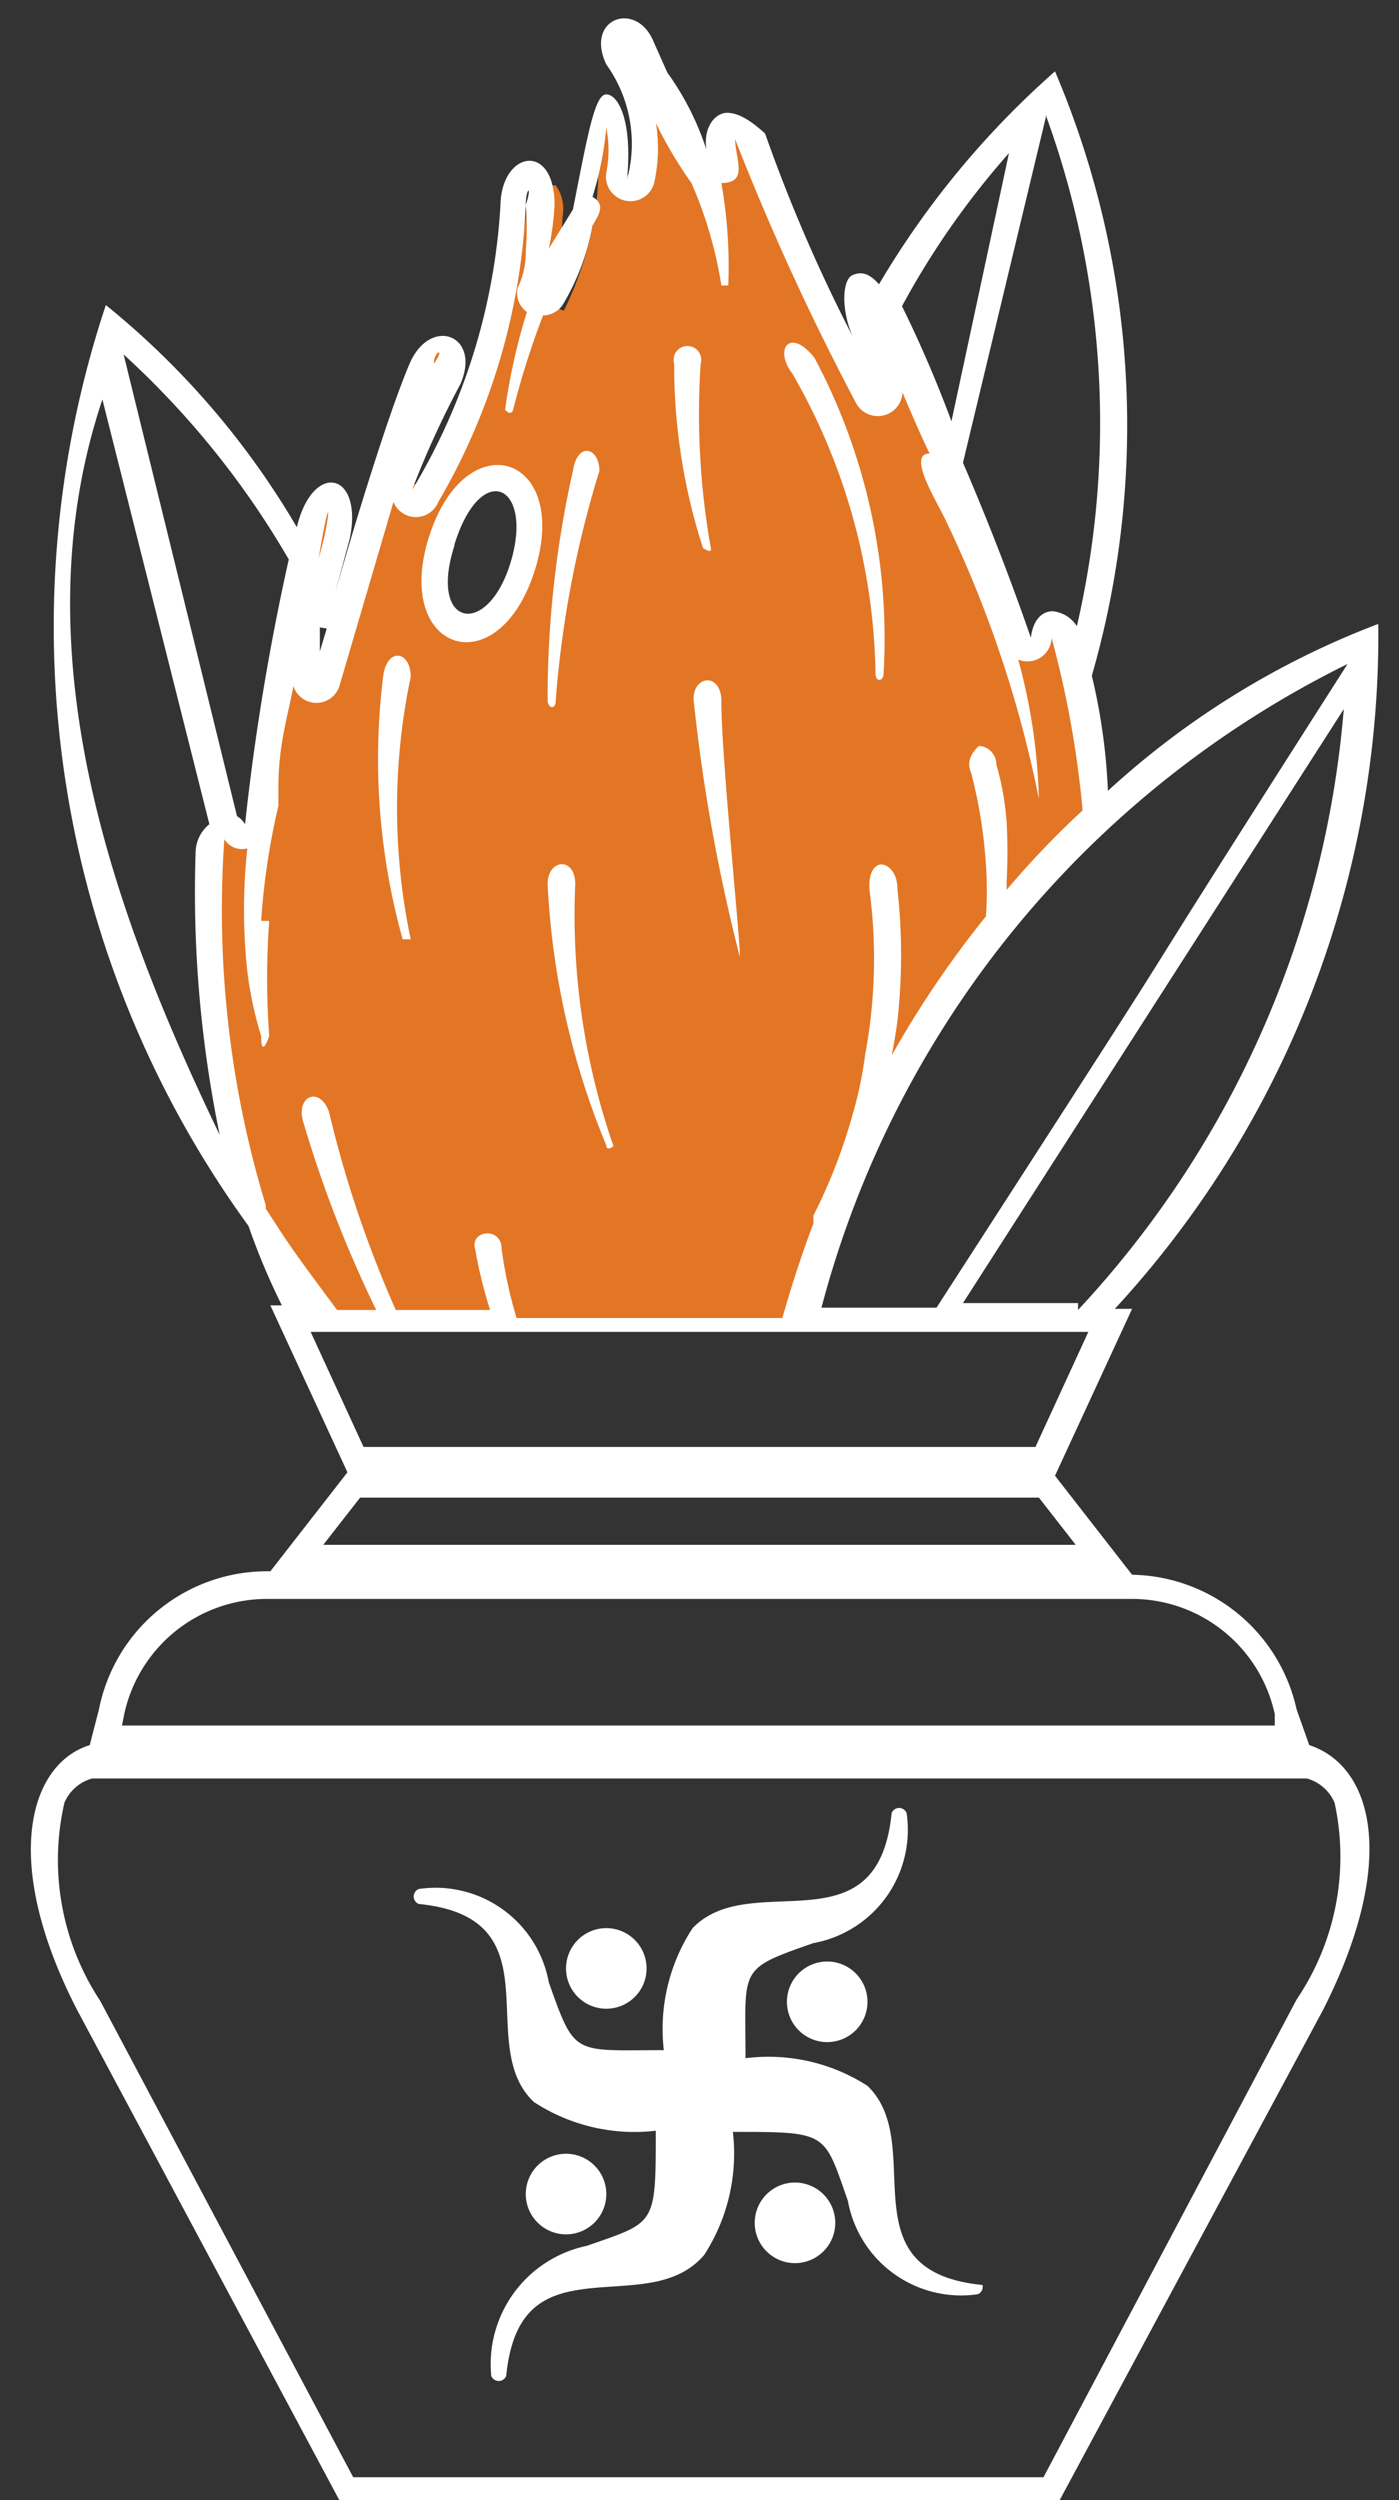 <svg xmlns="http://www.w3.org/2000/svg" viewBox="-0.27 -0.16 12.16 21.72"><rect x="-0.27" y="-0.16" width="12.16" height="21.72" fill="#333333" stroke="none"/><title>Depositphotos_104788288_09</title><g data-name="Layer 2"><g data-name="Layer 1"><g data-name="Layer 2"><g data-name="Layer 1-2"><path d="M9.08 5.45a.25.25 0 0 0-.21-.23c-.07 0-.1.11-.11.16H8.6c-.21-.61-.46-1.2-.66-1.67l-.08-.19-.12-.29c-.16-.41-.39-1-.55-1-.16.09.09.59.2.8v.1l-.14.08a12.71 12.71 0 0 1-1-2.07V1a.26.26 0 0 0-.2-.1.09.09 0 0 0-.05.04.3.3 0 0 0 0 .26l-.15.07L5.72 1a4.26 4.26 0 0 1-.27-.5L5.34.24A.19.19 0 0 0 5.18.1a.15.15 0 0 0-.13.07.19.19 0 0 0 0 .19 1.25 1.25 0 0 1 .19 1h-.16C5.14 1 5.08.82 5 .78c-.08 0-.08.1-.08.28a2.64 2.64 0 0 1 0 .48 2.92 2.92 0 0 1-.29 1l-.14-.06a.9.9 0 0 1 .07-.32 2.46 2.46 0 0 0 .06-.44.35.35 0 0 0-.06-.27h-.08c-.08 0-.17.11-.18.28A5.32 5.32 0 0 1 3.43 4v.09L3.24 4v-.07a5.11 5.11 0 0 1 .25-.56l.13-.27a.29.29 0 0 0 0-.26.1.1 0 0 0-.09 0c-.06 0-.15 0-.21.19-.36.92-.85 2.7-.85 2.71h-.16c0-.1.2-.78.28-1.06v-.11a.7.7 0 0 0 0-.36c-.06 0-.17.1-.23.36l-.07.34A20.9 20.9 0 0 0 1.94 7v.22l-.15-.17A.14.14 0 0 0 1.68 7c-.07 0-.15.08-.15.22a8.16 8.16 0 0 0 .78 4.1h4.4A9.34 9.34 0 0 1 9.3 6.93a10.85 10.85 0 0 0-.22-1.48zm-4.77-.7c-.11.37-.37.61-.58.55s-.3-.41-.2-.78.37-.61.58-.55.31.41.2.78z" fill="#e27625"/><path d="M4.56 5.93a9.07 9.07 0 0 1 .38-2c0-.2-.19-.26-.23 0a9 9 0 0 0-.22 2c.01.07.07.07.07 0z" fill="#fff"/><path d="M5 18.9a.35.35 0 1 0-.35.35.35.35 0 0 0 .35-.35z" fill="#fff"/><path d="M8.27 19.69c-1.21-.12-.47-1.22-1-1.73a1.59 1.59 0 0 0-1.06-.24c0-.79-.07-.77.59-1a1 1 0 0 0 .81-1.13.07.07 0 0 0-.13 0c-.12 1.21-1.22.47-1.73 1a1.6 1.6 0 0 0-.25 1.06c-.79 0-.77.06-1-.59a1 1 0 0 0-1.13-.81.07.07 0 0 0 0 .13c1.21.12.47 1.22 1 1.72a1.6 1.6 0 0 0 1.06.25c0 .83 0 .79-.6 1A1.05 1.05 0 0 0 4 20.48a.07.07 0 0 0 .13 0c.06-.61.36-.72.72-.76s.75 0 1-.29a1.62 1.62 0 0 0 .25-1.07c.83 0 .79 0 1 .6a1 1 0 0 0 1.13.81.07.07 0 0 0 .04-.08z" fill="#fff"/><path d="M11.11 15l-.11-.31a1.49 1.49 0 0 0-1.43-1.17l-.67-.86.67-1.45h-.15a8.63 8.63 0 0 0 2.29-5.95 7.31 7.31 0 0 0-2.35 1.45 5.23 5.23 0 0 0-.14-1A7.85 7.85 0 0 0 8.9.46a7.62 7.62 0 0 0-1.53 1.85c-.07-.08-.14-.12-.23-.08s-.1.3 0 .53A13.94 13.94 0 0 1 6.38 1C6.26.89 6.15.82 6.05.82s-.21.12-.18.32a2.42 2.42 0 0 0-.34-.67L5.41.2c-.15-.36-.6-.2-.41.2a1.18 1.18 0 0 1 .18 1C5.23.88 5.1.66 5 .66s-.16.34-.29 1L4.5 2a2.42 2.42 0 0 0 .05-.38c0-.55-.46-.47-.47 0a5.38 5.38 0 0 1-.77 2.48 8 8 0 0 1 .42-.92c.19-.43-.26-.6-.44-.18s-.48 1.4-.65 2l.13-.48c.12-.58-.32-.68-.46-.1A7.08 7.08 0 0 0 .65 2.49a8.85 8.85 0 0 0 1.24 8 5.85 5.85 0 0 0 .29.69h-.1l.67 1.45-.67.86a1.49 1.49 0 0 0-1.49 1.2L.51 15c-.52.16-.78 1-.11 2.3l2.28 4.26h6.26l2.29-4.26c.66-1.3.43-2.12-.12-2.3zM3.5 3c0-.11.11-.15 0 0l-.13.27-.06.13A1.86 1.86 0 0 0 3.5 3zm5.6 8.16h-1L11.41 6a8.69 8.69 0 0 1-2.31 5.22zm2.38-5.61c-2.67 4.18-.69 1.13-3.61 5.65h-1a8.71 8.71 0 0 1 4.61-5.61zM8.82.84a7.81 7.81 0 0 1 .27 4.44.28.28 0 0 0-.21-.13c-.09 0-.17.07-.19.23-.19-.55-.4-1.08-.59-1.52l.72-3zm-.32.33L8 3.5a10.53 10.53 0 0 0-.43-1 7.07 7.07 0 0 1 .93-1.33zm-6 3.52c.11-.67.11-.37 0 0zm.07.61l-.06.2v-.21zM2.4 5l-.08.28zM.75 2.87A7.5 7.5 0 0 1 2.24 4.7 20.69 20.69 0 0 0 1.86 7a.21.21 0 0 0-.07-.07l-1-4.07zm-.13.44L1.55 7a.32.32 0 0 0-.12.25 10.44 10.44 0 0 0 .21 2.45C.71 7.77-.11 5.49.62 3.31zm1.42 7a8.81 8.81 0 0 1-.36-3.18.18.18 0 0 0 .2.08 4.94 4.94 0 0 0 0 1.07 3.23 3.23 0 0 0 .12.56c0 .21.07 0 .07 0a6.86 6.86 0 0 1 0-1H2a6.09 6.09 0 0 1 .15-1v-.17c0-.37.09-.64.13-.87a.21.21 0 0 0 .4 0l.47-1.6a.21.21 0 0 0 .39 0 5.58 5.58 0 0 0 .76-2.58c0-.15.06-.18 0 0a2.41 2.41 0 0 1 0 .4.7.7 0 0 1-.07.32.2.2 0 0 0 .08.21 5.26 5.26 0 0 0-.19.85s.05.06.07 0a7.24 7.24 0 0 1 .26-.82.21.21 0 0 0 .17-.09 2.06 2.06 0 0 0 .26-.69c.05-.09.12-.18 0-.25A2.94 2.94 0 0 0 5 .95a1 1 0 0 1 0 .39.21.21 0 1 0 .42.07 1.38 1.38 0 0 0-.24-1.1l.08.21s0 .13.07.16a3.6 3.6 0 0 0 .41.75 3.59 3.59 0 0 1 .26.89h.06A4.15 4.15 0 0 0 6 1.43c.24 0 .12-.21.12-.38a22 22 0 0 0 1.05 2.29.21.21 0 0 0 .38-.2l-.18-.36c.16.35.29.69.44 1-.2 0 .06.41.14.58a10.2 10.2 0 0 1 .81 2.42 5 5 0 0 0-.18-1.21.21.21 0 0 0 .29-.19 8.71 8.71 0 0 1 .27 1.5 7.73 7.73 0 0 0-.66.69v-.08a4.69 4.69 0 0 0 0-.5 2.43 2.43 0 0 0-.09-.51.16.16 0 0 0-.15-.16s-.13.1-.07.23a4.16 4.16 0 0 1 .13.81 3.19 3.19 0 0 1 0 .44 8.78 8.78 0 0 0-.87 1.3v.12a3.87 3.87 0 0 0 .1-.51 5.15 5.15 0 0 0 0-1.15c0-.14-.08-.21-.14-.21s-.12.08-.1.24A4.52 4.52 0 0 1 7.25 9a3.39 3.39 0 0 1-.1.49 4.77 4.77 0 0 1-.35.91v.07c-.1.26-.19.54-.27.82H4.22a3.89 3.89 0 0 1-.13-.6c0-.2-.28-.16-.23 0a4 4 0 0 0 .13.53h-.82a9.84 9.84 0 0 1-.58-1.72c-.08-.23-.3-.14-.22.1A10.53 10.53 0 0 0 3 11.22h-.34c-.44-.59-.43-.59-.62-.88zm.39 1.1h6.76l-.46 1H2.89zm.43 1.44h5.9l.32.41H2.54zM.81 14.73a1.27 1.27 0 0 1 1.25-1h7.5a1.27 1.27 0 0 1 1.25 1v.1H.79zM11 17.21l-2.2 4.15h-6L.6 17.22a2.22 2.22 0 0 1-.31-1.72.37.37 0 0 1 .24-.21h10.56a.37.37 0 0 1 .24.21 2.21 2.21 0 0 1-.33 1.71z" fill="#fff"/><path d="M4.38 4.79c.31-1-.6-1.29-.92-.29s.6 1.31.92.29zm-.7-.22c.23-.74.69-.52.49.15s-.72.57-.49-.14z" fill="#fff"/><path d="M6.29 19.15a.35.35 0 1 0 .35-.35.35.35 0 0 0-.35.35z" fill="#fff"/><path d="M6.57 17.23a.35.35 0 1 0 .35-.35.35.35 0 0 0-.35.35z" fill="#fff"/><path d="M5 17.29a.35.35 0 1 0 0-.7.35.35 0 1 0 0 .7z" fill="#fff"/><path d="M7.34 5.69c0 .08.07.07.07 0a5.18 5.18 0 0 0-.6-2.74c-.21-.27-.36-.08-.19.14a5.38 5.38 0 0 1 .72 2.6z" fill="#fff"/><path d="M5.91 4.61A6.65 6.65 0 0 1 5.82 3a.12.12 0 1 0-.23 0 5.15 5.15 0 0 0 .25 1.6s.07.05.07.01z" fill="#fff"/><path d="M5.76 5.93a15.43 15.43 0 0 0 .4 2.22V8.1C6.13 7.65 6 6.38 6 5.93c0-.12-.06-.18-.12-.18s-.13.06-.12.18z" fill="#fff"/><path d="M5 9.79c0 .06.08 0 .06 0a6.12 6.12 0 0 1-.33-2.27c0-.24-.24-.22-.24 0A6.76 6.76 0 0 0 5 9.79z" fill="#fff"/><path d="M3.3 8a5.52 5.52 0 0 1 0-2.28c0-.23-.21-.26-.24 0A5.83 5.83 0 0 0 3.23 8z" fill="#fff"/></g></g></g></g></svg>